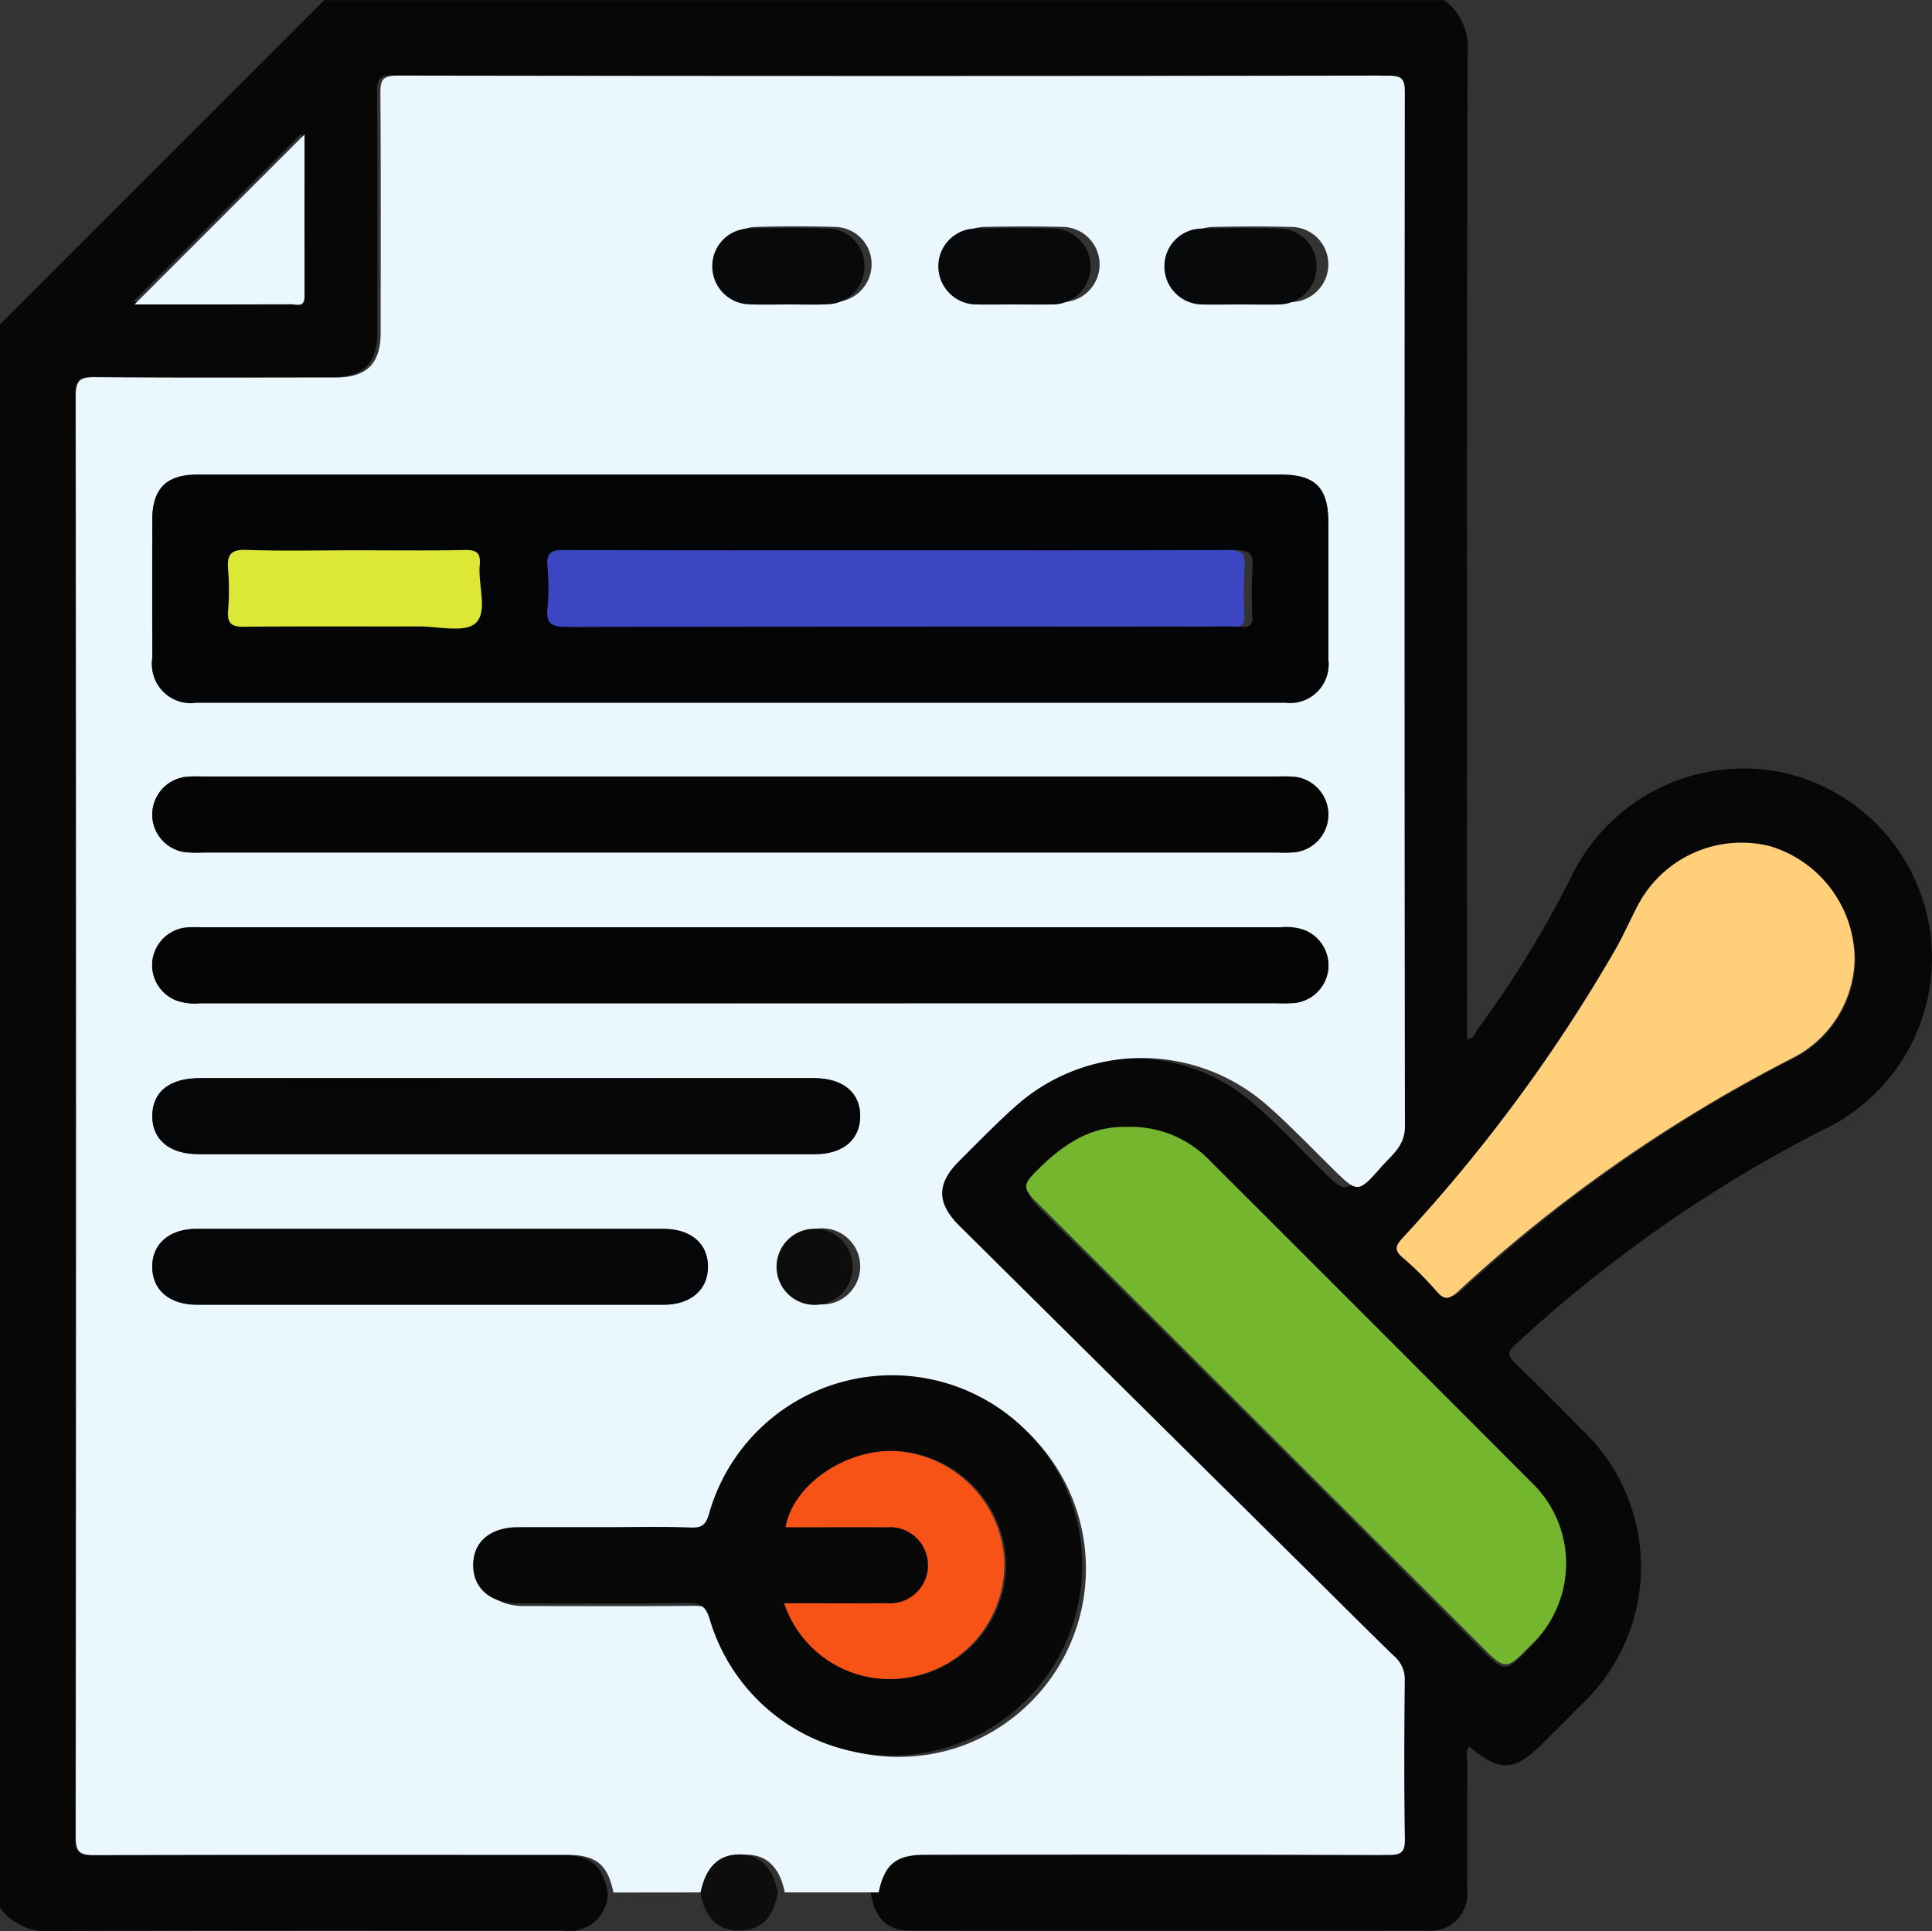 <svg xmlns="http://www.w3.org/2000/svg" width="100" height="99.96" viewBox="0 0 100 99.96">
  <rect x="0" y="0" width="100" height="99.96" fill="#333333" stroke="none"/>
  <g id="Grupo_109549" data-name="Grupo 109549" transform="translate(-3521.293 6829.228)">
    <g id="Grupo_109240" data-name="Grupo 109240" transform="translate(2553.308 -6848.223)">
      <path id="Trazado_160709" data-name="Trazado 160709" d="M999.444,116.981a1.975,1.975,0,0,1-2.295,1.95c-8.78,0-17.559-.019-26.339.025a3.088,3.088,0,0,1-2.825-1.2V35.781L984.772,19h57.972a3.071,3.071,0,0,1,1.2,2.826q-.049,24.93-.022,49.86v1.083c.366.037.4-.291.526-.468a54.288,54.288,0,0,0,4.878-7.945,9.924,9.924,0,0,1,10.19-5.5,9.832,9.832,0,0,1,2.736,18.672,70.955,70.955,0,0,0-15.825,11.064c-.43.38-.415.591-.015.974,1.151,1.1,2.269,2.238,3.386,3.375a9.783,9.783,0,0,1,0,14.333c-.661.673-1.333,1.336-2,2-1.434,1.431-2.185,1.461-3.747.139-.255.238-.114.543-.116.805-.014,2.212,0,4.423-.011,6.635a1.889,1.889,0,0,1-2.032,2.083q-13.368.011-26.736,0c-1.248,0-1.873-.6-2.1-1.948.306-1.472.9-1.953,2.418-1.953,7.9,0,15.807-.01,23.71.015.67,0,.87-.14.859-.839-.045-2.731-.034-5.464-.005-8.2a1.6,1.6,0,0,0-.545-1.267c-1.512-1.478-3-2.983-4.491-4.478q-8.9-8.9-17.8-17.8c-1.18-1.182-1.184-2.184-.021-3.359.961-.97,1.911-1.955,2.925-2.868a9.649,9.649,0,0,1,12.808-.078c1.2,1.049,2.289,2.215,3.421,3.337,1.278,1.266,1.3,1.29,2.493-.086.528-.607,1.217-1.077,1.216-2.1q-.045-26.783-.007-53.566c0-.659-.124-.865-.831-.864q-25.418.033-50.836,0c-.782,0-.874.251-.869.928.03,4.13.018,8.261.014,12.391,0,1.6-.715,2.315-2.317,2.316-4.1,0-8.2.022-12.294-.017-.767-.007-1.026.115-1.026.971q.042,37.321,0,74.642c0,.784.221.938.959.935,8.066-.027,16.132-.017,24.2-.016C998.549,115.028,999.146,115.514,999.444,116.981Zm26.972-39.264c-1.891-.059-3.349.982-4.7,2.351-.553.561-.592.814-.009,1.393q11.454,11.383,22.852,22.82c1.325,1.325,1.325,1.324,2.637-.024a5.743,5.743,0,0,0,.018-8.294q-8.25-8.309-16.553-16.563A5.6,5.6,0,0,0,1026.416,77.717Zm37.6-8.933a6.08,6.08,0,0,0-4.331-5.866,6,6,0,0,0-6.716,2.928c-.419.767-.763,1.576-1.194,2.336a81.928,81.928,0,0,1-10.9,14.794c-.364.4-.521.633-.02,1.052a16.012,16.012,0,0,1,1.726,1.72c.39.443.62.439,1.077.032a76.852,76.852,0,0,1,17.1-11.959A5.822,5.822,0,0,0,1064.013,68.784ZM974.883,34.61c2.709,0,5.373,0,8.037-.007.275,0,.685.182.684-.389-.009-2.776,0-5.552,0-8.32Z" transform="translate(0)" fill="#080708"/>
      <path id="Trazado_160710" data-name="Trazado 160710" d="M1010.7,127.929c-.3-1.466-.9-1.951-2.438-1.952-8.141,0-16.282-.011-24.423.016-.745,0-.969-.151-.968-.935q.036-37.3,0-74.6c0-.856.261-.978,1.035-.971,4.136.039,8.272.021,12.408.017,1.617,0,2.337-.714,2.339-2.315,0-4.128.016-8.256-.014-12.384-.005-.676.088-.928.877-.927q25.654.042,51.308,0c.714,0,.84.2.839.863q-.029,26.768.006,53.535c0,1.018-.694,1.488-1.227,2.095-1.208,1.375-1.227,1.352-2.516.086-1.142-1.121-2.246-2.286-3.453-3.335a9.81,9.81,0,0,0-12.927.078c-1.024.912-1.983,1.9-2.952,2.866-1.174,1.174-1.17,2.176.021,3.357q8.976,8.9,17.963,17.792c1.509,1.494,3.007,3,4.532,4.475a1.589,1.589,0,0,1,.551,1.267c-.029,2.73-.04,5.461.005,8.191.012.7-.19.841-.866.838q-11.965-.038-23.931-.015c-1.536,0-2.131.481-2.441,1.952h-4.858c-.261-1.3-.934-1.953-2-1.952s-1.737.653-2,1.953Zm6.545-73.35q-14.036,0-28.072,0c-1.618,0-2.339.715-2.342,2.313q-.007,3.56,0,7.12a2,2,0,0,0,2.289,2.268q28.171,0,56.342,0a1.987,1.987,0,0,0,2.24-2.216c.008-2.341,0-4.682,0-7.023,0-1.8-.673-2.463-2.485-2.463Zm-6.711,54.621c-1.476,0-2.953,0-4.429,0-1.433,0-2.32.742-2.332,1.93s.881,1.968,2.292,1.97c2.92,0,5.84.019,8.759-.012.67-.007.986.122,1.2.851a9.861,9.861,0,0,0,12.461,6.491,9.77,9.77,0,1,0-12.5-11.92c-.148.5-.327.731-.922.708C1013.554,109.161,1012.044,109.2,1010.534,109.2Zm6.686-35.113H1045.1a7.211,7.211,0,0,0,.886-.015,1.949,1.949,0,0,0,0-3.871,7.321,7.321,0,0,0-.886-.015H989.442a7.264,7.264,0,0,0-.886.015,1.948,1.948,0,0,0,0,3.871,7.209,7.209,0,0,0,.886.015Zm-.052,7.8h27.875a8.649,8.649,0,0,0,.886-.01,1.991,1.991,0,0,0,1.767-1.7,1.963,1.963,0,0,0-1.29-2.073,2.911,2.911,0,0,0-1.162-.119q-27.974-.005-55.947,0a6.6,6.6,0,0,0-.689.009,2,2,0,0,0-1.769,1.7,1.975,1.975,0,0,0,1.2,2.037,2.842,2.842,0,0,0,1.254.159Q1003.23,81.891,1017.168,81.889Zm-12.038,3.9q-7.929,0-15.858,0c-1.535,0-2.424.7-2.44,1.923s.886,1.977,2.387,1.977q15.957,0,31.913,0c1.44,0,2.324-.734,2.34-1.924.017-1.227-.882-1.975-2.385-1.976Q1013.108,85.789,1005.13,85.791Zm-3.884,7.8q-6.058,0-12.115,0c-1.416,0-2.31.773-2.3,1.965s.9,1.934,2.331,1.934q12.066,0,24.132,0c1.416,0,2.306-.771,2.3-1.966s-.894-1.932-2.329-1.933Q1007.254,93.59,1001.246,93.594Zm18.922-47.989c.654,0,1.308.023,1.96-.005a1.951,1.951,0,0,0,1.935-1.915,1.923,1.923,0,0,0-1.874-1.969q-2.057-.064-4.117,0a1.93,1.93,0,0,0-1.888,1.957,1.954,1.954,0,0,0,1.925,1.927C1018.794,45.63,1019.482,45.6,1020.168,45.605Zm11.727,0c.654,0,1.308.015,1.961,0a1.947,1.947,0,1,0,.052-3.893q-1.96-.042-3.921,0A1.945,1.945,0,0,0,1028,43.677a1.966,1.966,0,0,0,2.028,1.926C1030.653,45.621,1031.274,45.606,1031.895,45.606Zm11.873,0c.653,0,1.308.02,1.961,0a1.955,1.955,0,0,0,1.976-1.974,1.933,1.933,0,0,0-1.931-1.915q-2.009-.05-4.019,0a1.936,1.936,0,0,0-1.929,1.92,1.959,1.959,0,0,0,1.982,1.97C1042.46,45.625,1043.115,45.606,1043.768,45.606Zm-20.294,49.937a1.971,1.971,0,1,0-1.993,1.953A1.966,1.966,0,0,0,1023.474,95.543Z" transform="translate(-10.965 -10.966)" fill="#eaf7fd"/>
      <path id="Trazado_160711" data-name="Trazado 160711" d="M1107.037,389.106q.4-1.969,2-1.972c1.068,0,1.742.662,2,1.972-.215,1.31-.886,1.971-2,1.971S1107.258,390.419,1107.037,389.106Z" transform="translate(-102.793 -272.144)" fill="#0d0d0e"/>
      <path id="Trazado_160712" data-name="Trazado 160712" d="M1177.5,244.1a5.655,5.655,0,0,1,4.287,1.7q8.362,8.349,16.707,16.717a5.8,5.8,0,0,1-.018,8.371c-1.325,1.361-1.325,1.361-2.662.024q-11.524-11.524-23.064-23.032c-.589-.584-.55-.839.009-1.406C1174.116,245.093,1175.588,244.042,1177.5,244.1Z" transform="translate(-151.222 -166.767)" fill="#75b62f"/>
      <path id="Trazado_160713" data-name="Trazado 160713" d="M1269.794,192.766a5.877,5.877,0,0,1-3.287,5.084,77.561,77.561,0,0,0-17.263,12.07c-.462.411-.694.415-1.087-.032a16.17,16.17,0,0,0-1.742-1.736c-.506-.423-.347-.659.021-1.062a82.674,82.674,0,0,0,11-14.932c.434-.767.782-1.583,1.2-2.357a6.061,6.061,0,0,1,6.779-2.955A6.137,6.137,0,0,1,1269.794,192.766Z" transform="translate(-205.818 -124.049)" fill="#ffcf7a"/>
      <path id="Trazado_160714" data-name="Trazado 160714" d="M994.428,54.238l8.8-8.8c0,2.794-.005,5.6,0,8.4,0,.577-.413.392-.69.393C999.851,54.242,997.162,54.238,994.428,54.238Z" transform="translate(-19.481 -19.483)" fill="#eaf7fd"/>
      <path id="Trazado_160715" data-name="Trazado 160715" d="M1028.325,113.274H1056.3c1.812,0,2.484.674,2.485,2.487,0,2.364.006,4.728,0,7.092a2,2,0,0,1-2.24,2.238q-28.171,0-56.342,0a2.012,2.012,0,0,1-2.289-2.291q-.009-3.6,0-7.19c0-1.614.724-2.336,2.342-2.336Q1014.289,113.272,1028.325,113.274Zm8.545,3.94c-5.743,0-11.485.012-17.228-.016-.679,0-.93.145-.865.853a11.34,11.34,0,0,1,0,2.163c-.078.78.193.96.958.958q16.489-.039,32.979-.018c.525,0,1.052-.023,1.575.007.421.024.58-.1.564-.547a22.463,22.463,0,0,1,.007-2.558c.054-.7-.172-.862-.86-.859C1048.29,117.227,1042.58,117.215,1036.87,117.215Zm-28.479,0c-1.87,0-3.742.046-5.609-.022-.815-.029-1,.255-.944.993a13.954,13.954,0,0,1,0,2.163c-.048.646.168.827.814.82,3.018-.033,6.036-.009,9.055-.018,1.01,0,2.373.343,2.938-.171.649-.59.119-1.976.215-3.01.056-.608-.149-.783-.761-.77C1012.2,117.24,1010.294,117.215,1008.391,117.215Z" transform="translate(-22.044 -69.716)" fill="#040506"/>
      <path id="Trazado_160716" data-name="Trazado 160716" d="M1069.033,300.741c1.509,0,3.02-.039,4.527.02.6.023.774-.207.922-.715a9.842,9.842,0,1,1,.039,5.483c-.211-.736-.527-.867-1.2-.86-2.92.031-5.839.017-8.759.012-1.411,0-2.3-.785-2.292-1.99s.9-1.945,2.332-1.949C1066.081,300.738,1067.557,300.741,1069.033,300.741Zm9.426,3.94a5.752,5.752,0,0,0,6.49,3.825,5.936,5.936,0,0,0,4.9-6.19,6.01,6.01,0,0,0-5.573-5.513c-2.464-.16-5.335,1.635-5.738,3.938,1.743,0,3.481-.008,5.218,0a1.975,1.975,0,1,1,0,3.934C1082.017,304.69,1080.279,304.681,1078.46,304.681Z" transform="translate(-69.796 -202.692)" fill="#090808"/>
      <path id="Trazado_160717" data-name="Trazado 160717" d="M1028.311,177.059h-27.777a7.142,7.142,0,0,1-.886-.015,1.97,1.97,0,0,1,0-3.909,7.2,7.2,0,0,1,.886-.015h55.652a7.25,7.25,0,0,1,.886.015,1.97,1.97,0,0,1,0,3.909,7.141,7.141,0,0,1-.886.015Z" transform="translate(-22.056 -113.93)" fill="#050506"/>
      <path id="Trazado_160718" data-name="Trazado 160718" d="M1028.237,206.993q-13.937,0-27.875,0a2.815,2.815,0,0,1-1.254-.16,1.963,1.963,0,0,1,.569-3.77,6.529,6.529,0,0,1,.689-.009q27.974,0,55.947,0a2.884,2.884,0,0,1,1.162.121,1.964,1.964,0,0,1-.478,3.806,8.563,8.563,0,0,1-.886.01Z" transform="translate(-22.033 -136.06)" fill="#050506"/>
      <path id="Trazado_160719" data-name="Trazado 160719" d="M1016.221,233q7.979,0,15.957,0c1.5,0,2.4.757,2.385,2-.016,1.2-.9,1.943-2.34,1.943q-15.957,0-31.913,0c-1.5,0-2.4-.76-2.387-2s.9-1.942,2.44-1.942Q1008.292,232.994,1016.221,233Z" transform="translate(-22.055 -158.197)" fill="#050607"/>
      <path id="Trazado_160720" data-name="Trazado 160720" d="M1012.337,262.924q6.008,0,12.017,0c1.435,0,2.32.749,2.329,1.952s-.88,1.985-2.3,1.986q-12.066,0-24.132,0c-1.433,0-2.321-.752-2.331-1.954s.883-1.983,2.3-1.984Q1006.279,262.92,1012.337,262.924Z" transform="translate(-22.056 -180.322)" fill="#050607"/>
      <path id="Trazado_160721" data-name="Trazado 160721" d="M1113.4,67.775c-.686,0-1.374.025-2.059-.006a1.964,1.964,0,0,1-1.925-1.946,1.941,1.941,0,0,1,1.888-1.977q2.057-.061,4.117,0a1.934,1.934,0,0,1,1.874,1.988,1.961,1.961,0,0,1-1.935,1.934C1114.7,67.8,1114.049,67.775,1113.4,67.775Z" transform="translate(-104.564 -33.02)" fill="#08090a"/>
      <path id="Trazado_160722" data-name="Trazado 160722" d="M1158.2,67.788c-.621,0-1.242.015-1.862,0a1.975,1.975,0,0,1-2.027-1.945,1.955,1.955,0,0,1,1.982-1.986q1.96-.042,3.921,0a1.966,1.966,0,1,1-.052,3.931C1159.506,67.8,1158.852,67.788,1158.2,67.788Z" transform="translate(-137.758 -33.033)" fill="#08090a"/>
      <path id="Trazado_160723" data-name="Trazado 160723" d="M1203.149,67.783c-.653,0-1.308.019-1.961,0a1.969,1.969,0,0,1-1.982-1.989,1.946,1.946,0,0,1,1.928-1.939q2.008-.051,4.019,0a1.942,1.942,0,0,1,1.931,1.934,1.965,1.965,0,0,1-1.976,1.994C1204.456,67.8,1203.8,67.783,1203.149,67.783Z" transform="translate(-170.952 -33.027)" fill="#08090a"/>
      <path id="Trazado_160724" data-name="Trazado 160724" d="M1126.069,264.892a1.971,1.971,0,1,1-2-1.969A1.976,1.976,0,0,1,1126.069,264.892Z" transform="translate(-113.948 -180.321)" fill="#0d0d0e"/>
      <path id="Trazado_160725" data-name="Trazado 160725" d="M1095.234,128.194c5.71,0,11.42.013,17.129-.017.688,0,.914.159.86.859a22.463,22.463,0,0,0-.007,2.558c.017.443-.143.572-.564.547-.523-.031-1.05-.007-1.575-.007q-16.49,0-32.979.018c-.765,0-1.036-.178-.958-.958a11.36,11.36,0,0,0,0-2.163c-.066-.708.186-.856.865-.853C1083.749,128.206,1089.491,128.194,1095.234,128.194Z" transform="translate(-80.82 -80.712)" fill="#3d46c2"/>
      <path id="Trazado_160726" data-name="Trazado 160726" d="M1019.361,128.175c1.9,0,3.806.025,5.708-.014.611-.013.817.162.76.77-.1,1.034.434,2.42-.215,3.01-.565.514-1.928.168-2.938.171-3.018.009-6.037-.015-9.055.018-.646.007-.862-.175-.814-.82a13.962,13.962,0,0,0,0-2.163c-.06-.738.129-1.022.944-.993C1015.62,128.221,1017.491,128.175,1019.361,128.175Z" transform="translate(-33.014 -80.693)" fill="#dce736"/>
      <path id="Trazado_160727" data-name="Trazado 160727" d="M1123.755,315.681c1.819,0,3.557.009,5.295,0a1.975,1.975,0,1,0,0-3.934c-1.737-.011-3.475,0-5.218,0,.4-2.3,3.274-4.1,5.739-3.938a6.01,6.01,0,0,1,5.573,5.513,5.936,5.936,0,0,1-4.9,6.19A5.752,5.752,0,0,1,1123.755,315.681Z" transform="translate(-115.184 -213.692)" fill="#f85316"/>
    </g>
  </g>
</svg>
